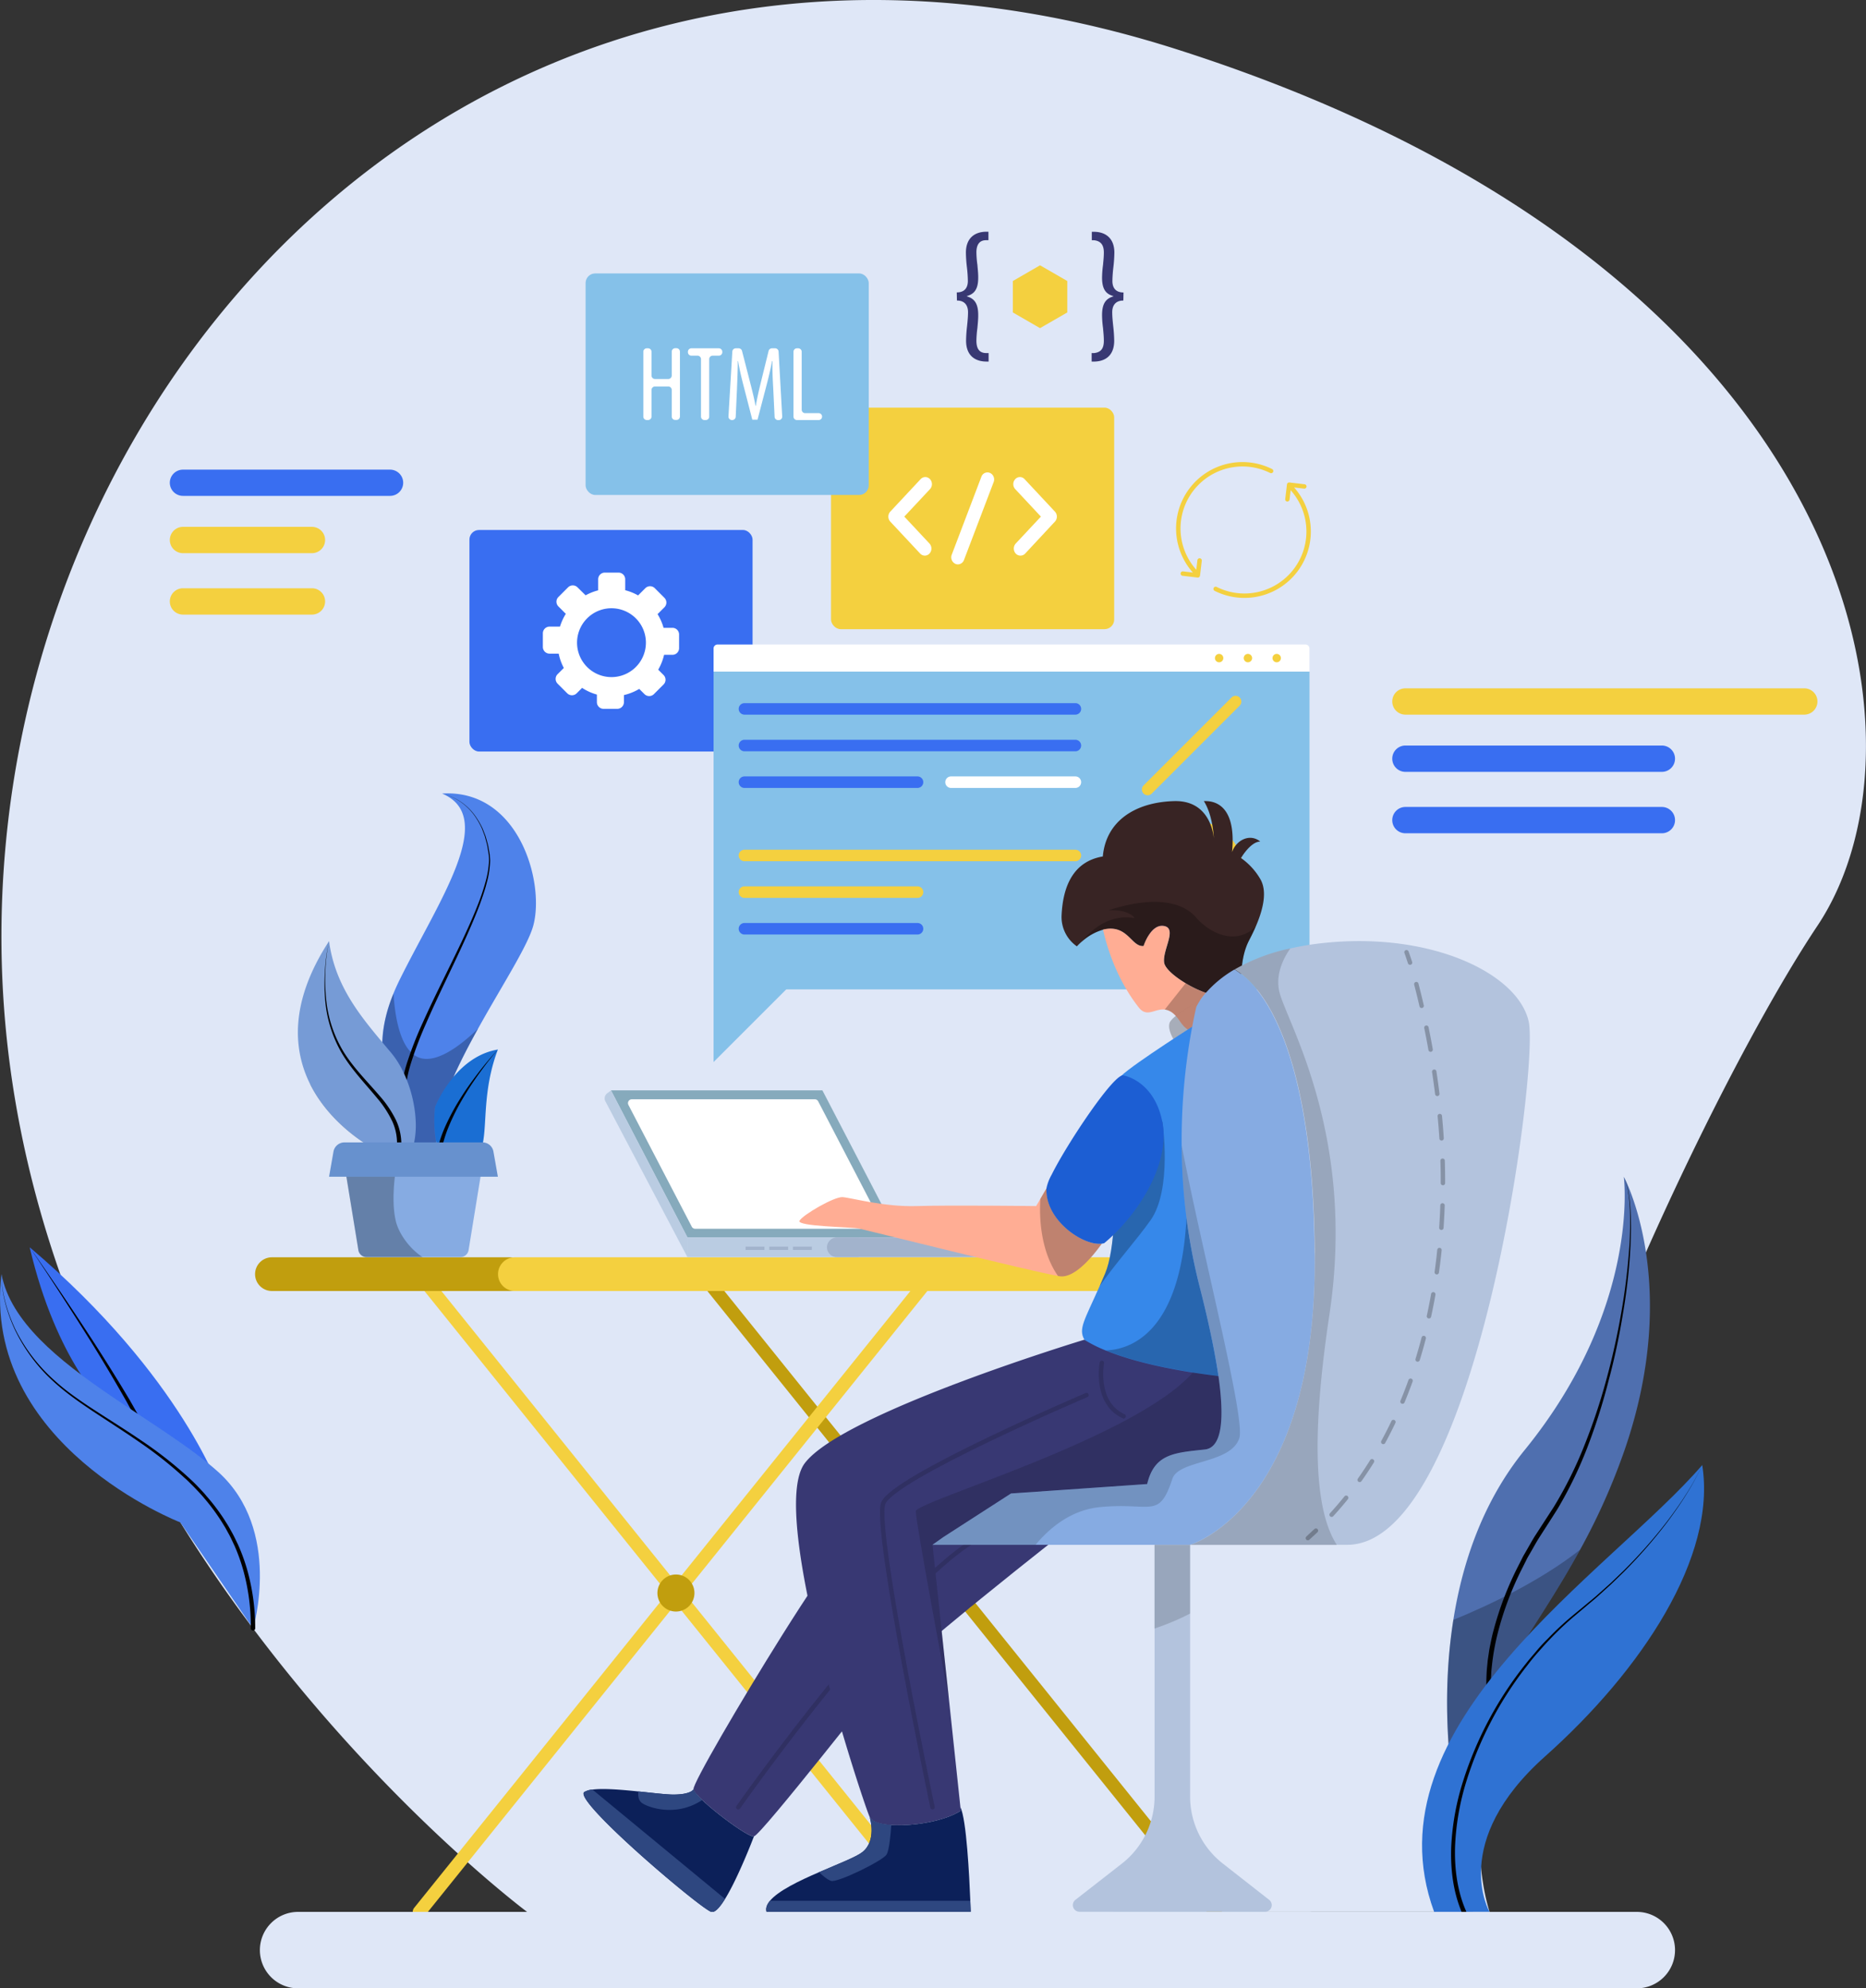 <svg xmlns="http://www.w3.org/2000/svg" viewBox="0 0 775.02 825.95"><rect x="0" y="0" width="775.02" height="825.95" fill="#333333" stroke="none"/><defs><style>.cls-2{fill:#dfe7f7}.cls-3{fill:#c19e0e}.cls-4{fill:#f4d03f}.cls-6{fill:#396ef1}.cls-7{fill:#fff}.cls-8{fill:#85c1e9}.cls-10{fill:#bacce2}.cls-11{fill:#a2b3cc}.cls-12{fill:#383873}.cls-13,.cls-25{fill:none;stroke:#000;stroke-linecap:round;stroke-miterlimit:10;stroke-width:1.83px}.cls-13,.cls-20{opacity:.15}.cls-13,.cls-16,.cls-20{mix-blend-mode:overlay}.cls-15{fill:#ffad94}.cls-16{opacity:.25}.cls-18{fill:#0c2059}.cls-19{fill:#2e4780}.cls-22{fill:#b3c3dd}.cls-23{fill:#86abe2}.cls-27{fill:#4e82ea}</style></defs><g style="isolation:isolate"><g id="Calque_2" data-name="Calque 2"><g id="OBJECTS"><path class="cls-2" d="M754.85 384.59c-52.2 78.16-163.61 319.89-136.2 409.6l-399.67.1s-57.75-43-113.85-117.76a596.99 596.99 0 01-30.06-43.84A546.45 546.45 0 0146 579.83C19.94 525.68 1.38 462.93.62 393.58-2 153.49 205.8-69.64 488.48 20.4S807 306.43 754.85 384.59z"/><path class="cls-3" d="M504.79 797a2.75 2.75 0 01-2.14-1L289.51 531a2.75 2.75 0 014.28-3.45l213.14 265a2.74 2.74 0 01-2.14 4.46z"/><path class="cls-4" d="M174.17 797a2.73 2.73 0 01-2.13-4.46l213.13-265a2.75 2.75 0 014.28 3.45L176.31 796a2.73 2.73 0 01-2.14 1z"/><path class="cls-4" d="M387.31 797a2.75 2.75 0 01-2.14-1L172 531a2.74 2.74 0 114.27-3.45l213.14 265a2.75 2.75 0 01-.42 3.86 2.71 2.71 0 01-1.68.59z"/><path class="cls-3" d="M211.94 536.31h-99a7 7 0 01-7-7 7 7 0 017-7h99a7 7 0 017 7 7 7 0 01-7 7z"/><path class="cls-4" d="M496.85 536.31h-283a7 7 0 01-7-7 7 7 0 017-7h283z"/><path class="cls-3" d="M288.43 661.78a7.69 7.69 0 11-7.69-7.69 7.68 7.68 0 017.69 7.69z"/><path d="M405.9 661.78a7.69 7.69 0 11-7.68-7.69 7.68 7.68 0 017.68 7.69z" fill="#ffc947"/><rect class="cls-6" x="194.97" y="220.17" width="117.6" height="92.03" rx="3.99"/><path class="cls-7" d="M279.29 260.81h-3.69a22 22 0 00-2.49-5.68l2.85-2.85a2.79 2.79 0 000-3.93l-4-4a2.77 2.77 0 00-3.93 0l-3 3a22.13 22.13 0 00-5.36-2.16v-4.54a2.78 2.78 0 00-2.78-2.78h-5.67a2.77 2.77 0 00-2.78 2.78v4.59a22 22 0 00-5.21 2.07l-3.36-3.31a2.8 2.8 0 00-3.94 0l-4 4a2.77 2.77 0 000 3.93L235 255a22.8 22.8 0 00-2.42 5.31h-4.33a2.79 2.79 0 00-2.78 2.78v5.67a2.78 2.78 0 002.78 2.78h3.8a21.38 21.38 0 002.13 5.94l-2.59 2.59a2.78 2.78 0 000 3.94l4 4a2.77 2.77 0 003.93 0l2.25-2.25a21.86 21.86 0 006.14 2.78v3.15a2.78 2.78 0 002.78 2.78h5.67a2.78 2.78 0 002.78-2.78v-2.94a22.39 22.39 0 006.36-2.56l2.17 2.16a2.77 2.77 0 003.93 0l4-4a2.77 2.77 0 000-3.93l-2.22-2.22a22.39 22.39 0 002.44-6.17h3.45a2.77 2.77 0 002.78-2.78v-5.67a2.77 2.77 0 00-2.76-2.77zM256.8 281a14.3 14.3 0 1111.2-11.25A14.3 14.3 0 01256.8 281z"/><rect class="cls-4" x="345.16" y="169.34" width="117.6" height="92.03" rx="3.99"/><path class="cls-7" d="M384.11 230.82a2.64 2.64 0 01-1.94-.86l-12.4-13.27a3.08 3.08 0 010-4.15l12.6-13.49a2.62 2.62 0 013.89 0 3.08 3.08 0 010 4.15l-10.67 11.41 10.46 11.19a3.1 3.1 0 010 4.16 2.67 2.67 0 01-1.94.86zm39.71 0a2.67 2.67 0 01-1.95-.86 3.1 3.1 0 010-4.16l10.46-11.19-10.66-11.41a3.06 3.06 0 010-4.15 2.61 2.61 0 013.88 0l12.6 13.49a3.06 3.06 0 010 4.15L425.76 230a2.67 2.67 0 01-1.94.82zm-26.01 3.64a2.48 2.48 0 01-1-.22 3 3 0 01-1.51-3.82l12.3-32.35a2.68 2.68 0 013.58-1.61 3 3 0 011.51 3.83l-12.31 32.34a2.75 2.75 0 01-2.57 1.83zM298 267.74h244.2a1.66 1.66 0 011.66 1.66v9.6H296.37v-9.6a1.66 1.66 0 011.63-1.66z"/><path class="cls-8" d="M296.37 279h247.52v128.92a3.09 3.09 0 01-3.09 3.08H299.46a3.09 3.09 0 01-3.09-3.09V279z"/><path class="cls-4" d="M532 273.39a1.74 1.74 0 11-1.74-1.74 1.74 1.74 0 011.74 1.74zm-11.95 0a1.74 1.74 0 11-1.74-1.74 1.74 1.74 0 011.74 1.74zm-11.96 0a1.74 1.74 0 11-1.74-1.74 1.74 1.74 0 011.74 1.74z"/><path class="cls-6" d="M446.65 296.88H309.2a2.39 2.39 0 01-2.39-2.39 2.39 2.39 0 012.39-2.39h137.45a2.39 2.39 0 012.39 2.39 2.39 2.39 0 01-2.39 2.39zm0 15.22H309.2a2.39 2.39 0 01-2.39-2.39 2.39 2.39 0 012.39-2.39h137.45a2.39 2.39 0 012.39 2.39 2.39 2.39 0 01-2.39 2.39zm-65.57 15.23H309.2a2.39 2.39 0 01-2.39-2.39 2.39 2.39 0 012.39-2.4h71.88a2.39 2.39 0 012.39 2.4 2.39 2.39 0 01-2.39 2.39z"/><path class="cls-4" d="M446.65 357.78H309.2a2.4 2.4 0 01-2.39-2.4 2.39 2.39 0 012.39-2.38h137.45a2.39 2.39 0 012.39 2.39 2.4 2.4 0 01-2.39 2.39zM381.08 373H309.2a2.39 2.39 0 01-2.39-2.39 2.4 2.4 0 012.39-2.4h71.88a2.4 2.4 0 012.39 2.4 2.39 2.39 0 01-2.39 2.39z"/><path class="cls-6" d="M381.08 388.22H309.2a2.39 2.39 0 01-2.39-2.39 2.39 2.39 0 012.39-2.39h71.88a2.39 2.39 0 012.39 2.39 2.39 2.39 0 01-2.39 2.39z"/><path class="cls-7" d="M446.65 327.33H395a2.39 2.39 0 01-2.39-2.39 2.39 2.39 0 012.39-2.4h51.65a2.39 2.39 0 012.39 2.4 2.39 2.39 0 01-2.39 2.39z"/><path class="cls-4" d="M514.88 293.14l-36.52 36.53a2.41 2.41 0 01-3.39 0 2.41 2.41 0 010-3.39l36.53-36.52a2.38 2.38 0 013.38 0 2.4 2.4 0 010 3.38z"/><circle class="cls-4" cx="494.93" cy="362.23" r="21.54" transform="rotate(-76.66 494.938 362.235)"/><path class="cls-6" d="M492.11 377.24a12.2 12.2 0 11-12.19-12.19 12.2 12.2 0 0112.19 12.19z"/><path class="cls-8" d="M296.37 397.65v43.55l40.02-40.02"/><path fill="#86aabc" d="M253.77 452.97h87.81l31.75 61.11h-87.8l-31.76-61.11z"/><path class="cls-7" d="M287.3 509.56L261 459a1.6 1.6 0 011.42-2.33h76a1.58 1.58 0 011.41.86l26.29 50.6a1.59 1.59 0 01-1.41 2.33h-76a1.6 1.6 0 01-1.41-.9z"/><path class="cls-10" d="M285.53 514.08h71.12v8.16h-71.12z"/><path class="cls-11" d="M417.74 514.08h-70.18a4.08 4.08 0 00-4.08 4.08 4.08 4.08 0 004.08 4.08h70.18a4.08 4.08 0 004.08-4.08 4.08 4.08 0 00-4.08-4.08z"/><path class="cls-10" d="M285.53 514.08L253.77 453l-1.59 1.19a2.62 2.62 0 00-.74 3.32l34.09 64.76z"/><path class="cls-11" d="M309.67 517.89h7.83v1.36h-7.83zm9.84 0h7.83v1.36h-7.83zm9.84 0h7.83v1.36h-7.83z"/><path class="cls-12" d="M445.61 633.7s-72.83 56.71-84.38 71.11c-4.36 5.46-12 15-19.83 24.81-12.92 16.09-26.63 32.85-28.26 33.26-2.6.65-24.45-16-25.11-19.57-.41-2.24 19.49-36.39 36.72-63.85 10.48-16.69 20-30.93 23.3-34 8.8-8.16 63-36.87 63-36.87z"/><path class="cls-13" d="M306.62 750.78s68-96.86 102.2-113.17"/><path d="M521.52 385c-.77 1.76-1.65 3.59-2.63 5.46-5.33 10.17-1.4 20.37-7.47 23a7.43 7.43 0 01-1.23.38c-7.83 1.74-25.88-8.69-26.67-13.91s5.57-14.15 0-15.23S475 393 475 393c-4.57.47-6.2-7.2-13.71-7.2a12.93 12.93 0 00-3.11.4 22.22 22.22 0 00-8.6 4.75 21.43 21.43 0 00-2.31 2.19 14.89 14.89 0 01-6.37-12.56c.53-13.19 5.4-22.82 17.14-24.78 1.3-14.68 13.38-22.51 29.52-23 14.15-.44 16.27 12.28 16.6 15.45-.12-2.36-.78-10.12-4.15-15.45 7.08-.31 13.32 4.74 11.7 21.22 1.62-4.91 7.34-8 11.73-4.41-4.06 0-8 6.84-8 6.84a27.59 27.59 0 018 8.71c2.71 4.62 1.69 11.52-1.92 19.84z" fill="#382424"/><path class="cls-15" d="M511.42 413.44l-.19 2.41-.62 8.57s-13 11.15-20.43 0a1.53 1.53 0 00-.16-.22c-2.29-3.4-4.36-4.59-6.24-4.81-4.08-.5-7.38 3.49-10.78-.83-9.74-12.35-13.62-26.67-14.87-32.4a12.93 12.93 0 013.11-.4c7.51 0 9.14 7.67 13.71 7.2 0 0 3-9.36 8.57-8.28s-.79 10 0 15.23c.35 2.33 4.14 5.69 8.93 8.55 5.59 3.35 12.54 6 16.95 5.49.28 0 .53-.07.79-.13a7.43 7.43 0 001.23-.38z"/><path class="cls-16" d="M513.45 429.38c-5.88 4-16.64 4.67-16.64 4.67l-8.8-1.3s-3.68-5.35-2-8.33a10.43 10.43 0 012.32-2.34 62.92 62.92 0 0110.11-6.48c4.06-2.11 8.25-3.77 11.27-4 7.44-.38 9.62 13.75 3.74 17.78z"/><path d="M511.71 572.16C498.6 574.68 470.87 567 457.6 561c-3.92-1.75-6.59-3.37-7.23-4.5-2.54-4.49 0-7.93 6.33-22.17.72-1.61 1.47-3.35 2.27-5.23 4.29-10.09 4.31-31.6 4.29-50.14-.06-15.87-.13-29.56 2.4-32 5.47-5.27 32.78-22.53 32.78-22.53l5.44 28.34s3.07 14.38 6.31 33.16c5.97 34.57 12.52 84.07 1.52 86.23z" fill="#3688ea"/><path class="cls-12" d="M520.84 584.77c0 1.3-13.05 31.74-24 36.1s-76.92-.44-76.92-.44l-32.62 21.32 6.84 64.25 4.76 44.78.14 1.44c-10 6.52-35.1 8.28-37.81 2.66-2.62-5.66-42.63-126.14-27-147s116.12-51.33 116.12-51.33a54.79 54.79 0 009 4.5c11.17 4.58 25.35 7.45 36.15 9.14 4.16.64 7.8 1.11 10.58 1.44 3.52.42 5.64.59 5.64.59s9.12 11.23 9.12 12.55z"/><path class="cls-18" d="M403.18 794.19h-84.82c-.42-1.5.14-3 1.43-4.55 3.44-4.14 12.06-8.3 20.37-11.88 7.89-3.41 15.47-6.34 18-8.35 6-4.74 3.22-14 3.06-14.53.91 1.88 4.37 2.94 8.95 3.25 9 .64 22.26-1.59 28.86-5.91l-.14-1.44c2.52 4.83 3.71 28.72 4.12 38.86.12 2.8.17 4.55.17 4.55z"/><path class="cls-19" d="M370.18 758.13c-.26 4-.84 10.6-2 12.36-1.73 2.62-20.44 11.75-23 10.87-1.68-.55-3.73-2.38-5-3.6 7.89-3.41 15.47-6.34 18-8.35 6-4.74 3.22-14 3.06-14.53.9 1.88 4.36 2.94 8.94 3.25zm33 36.06h-84.82c-.42-1.5.14-3 1.43-4.55H403c.13 2.8.18 4.55.18 4.55z"/><path class="cls-18" d="M313.14 762.88s-6.44 17-12 26c-2.21 3.59-4.32 5.91-5.8 5.34-5.21-2-57.64-46.53-52.62-49.78a8.23 8.23 0 013.36-1c4.56-.59 12.12.05 19.11.77 6 .62 11.59 1.3 14.5 1.3 7.4 0 8.37-2.18 8.37-2.18.16.86 1.55 2.49 3.62 4.46 6.45 6.13 19.48 15.58 21.46 15.09z"/><path class="cls-19" d="M291.65 747.77c-11.11 7.36-22.7 2.93-25 1.25-1.69-1.23-1.69-3.52-1.51-4.83 6 .62 11.59 1.3 14.5 1.3 7.4 0 8.37-2.18 8.37-2.18.18.86 1.57 2.49 3.64 4.46zm9.46 41.08c-2.21 3.59-4.32 5.91-5.8 5.34-5.21-2-57.64-46.53-52.62-49.78a8.23 8.23 0 013.36-1z"/><path class="cls-15" d="M457.64 516.64c-4.1 5.71-11.44 14.42-17.48 13.55l-.75-.13c-11.54-2-79.35-19-82.56-19.68s-26.08-.86-24.78-3.26 14.35-10 17.83-9.81 17.18 4.16 30.88 3.72 49.58 0 49.58 0l1.74-3 2.57-4.43c-.67 13.28 15.33 24.12 22.97 23.04z"/><path class="cls-13" d="M457.64 566.17s-3.13 16.64 9.05 22.18m-15.44-8.8s-80.57 34.36-84.43 45 20.49 126.22 20.49 126.22"/><path class="cls-20" d="M520.84 584.77c0 1.3-13.05 31.74-24 36.1s-76.92-.44-76.92-.44l-32.62 21.32 6.84 64.25s-13.78-73.38-13.78-78.18c0-4.1 91.12-30.29 115.13-57.69 9.41 1.48 16.22 2 16.22 2s9.13 11.32 9.13 12.64z"/><path class="cls-16" d="M477.88 506.9c-5.65 8-14.77 18.2-21.18 27.42.72-1.61 1.47-3.35 2.27-5.23 4.29-10.09 4.31-31.6 4.29-50.14L482.79 466s4.21 28-4.91 40.9z"/><path d="M461.21 514.17c-.84.77-1.7 1.54-2.57 2.25a4.43 4.43 0 01-1 .22c-7.67 1.08-23.69-9.76-23-23.05a19.24 19.24 0 012.12-5.54c6.55-13.22 26.27-42.63 29.89-41.28 0 0 12.67 2 16.11 19.26 3.24 16.23-8.37 35.97-21.55 48.14z" fill="#1c5ed3"/><path class="cls-16" d="M506.07 571.57c-2.78-.33-6.42-.8-10.58-1.44-10.8-1.69-25-4.56-36.15-9.14 9.85-.35 30.92-6.83 33.46-55.06a235.36 235.36 0 005.31 27.95 379.81 379.81 0 017.96 37.69zm-5.2-159.1a33.33 33.33 0 00-2.39 3.13 62.92 62.92 0 00-10.11 6.48 7.3 7.3 0 00-4.59-2.69l8.67-10.93a48 48 0 008.42 4.01zm-43.23 104.17c-4.1 5.71-11.44 14.42-17.48 13.55l-.75-.13c-7.47-10.8-7.75-24.95-7.31-32l2.57-4.43c-.67 13.25 15.33 24.09 22.97 23.01z"/><path class="cls-16" d="M521.52 385c-.77 1.76-1.65 3.59-2.63 5.46-2.62 5-3 10-3.43 14.09a25.88 25.88 0 00-2.67-1.83 47.44 47.44 0 00-11.92 9.74c-8-2.86-16.79-9-17.34-12.58-.79-5.22 5.57-14.15 0-15.23S475 393 475 393c-4.57.47-6.2-7.2-13.71-7.2a12.93 12.93 0 00-3.11.4 22.22 22.22 0 00-8.6 4.75s8.42-11.95 21.68-9.53c0 0-1.94-3.69-10.88-3.25 18.71-6.1 30.66-3.7 36.43 3 4.7 5.54 15.74 12.35 24.71 3.83z"/><path class="cls-22" d="M559.56 641.75H494.3s51.77-15.23 51.77-117.88v-3.92c-.53-68.6-15.19-106.44-33.26-117.22a78.72 78.72 0 0123.1-8.73 120.84 120.84 0 0114.41-2.32c44.68-4.56 80.37 13 84.62 32.78s-21.89 217.29-75.38 217.29z"/><path class="cls-23" d="M546.07 523.87c0 102.65-51.77 117.88-51.77 117.88h-107l4.45-3.16 28.17-18.16 56.54-3.92c3-12.61 11.32-13 23.93-14.35 7.34-.75 8.05-13.14 5.82-29.53-1.63-11.78-4.78-25.64-8.11-38.75a235.36 235.36 0 01-5.31-27.95 244.36 244.36 0 01-2-30.15A255.34 255.34 0 01496 422.3c.26-1.3.53-2.55.81-3.74v-.12a25.76 25.76 0 014-5.95 47.44 47.44 0 0111.92-9.74 25.88 25.88 0 012.67 1.83c16.82 12.81 30.08 50.21 30.59 115.39.08 1.28.08 2.58.08 3.9z"/><path class="cls-22" d="M525.42 794.19h-77a2.77 2.77 0 01-1.7-5L466 774.15a35.36 35.36 0 0013.54-27.82V641.75h14.76v104.58a35.33 35.33 0 0013.57 27.82l19.25 15.08a2.77 2.77 0 01-1.7 4.96z"/><g style="mix-blend-mode:overlay" opacity=".25"><path class="cls-25" d="M584.17 395.58s.56 1.44 1.48 4.32"/><path d="M588.25 408.82a360.08 360.08 0 018.75 45.89c7 54-.11 129.85-47.09 177.88" stroke-dasharray="9.29 9.29" fill="none" stroke="#000" stroke-linecap="round" stroke-miterlimit="10" stroke-width="1.83"/><path class="cls-25" d="M546.56 635.86c-1.1 1.06-2.22 2.09-3.36 3.11"/></g><path class="cls-20" d="M494.3 641.75v28.56a103.73 103.73 0 01-14.79 6.22v-34.78zm20.45-44.37c-3.48 10.88-25.21 8.93-27.84 17-5.6 17.06-8.7 9.56-30.21 11.73-12.3 1.25-21.23 9.14-26.61 15.67h-42.78l4.45-3.16 28.17-18.16 56.54-3.92c3-12.61 11.32-13 23.93-14.35 7.34-.75 8.05-13.14 5.82-29.53-1.63-11.78-4.78-25.64-8.11-38.75a235.36 235.36 0 01-5.31-27.95 244.36 244.36 0 01-2-30.15c8.33 43.58 26.53 113.52 23.95 121.57z"/><path class="cls-20" d="M546.07 523.87v-3.92c-.53-68.6-15.19-106.44-33.26-117.22a78.72 78.72 0 0123.1-8.73c-3 4.3-6.1 10.77-4.63 17.67 2.62 12.21 32.2 59.18 20.88 134.43-8.16 54.29-5.45 82.53 3.08 95.69H494.3s51.77-15.27 51.77-117.92z"/><path class="cls-16" d="M172.71 468a33.88 33.88 0 01-.7 6.63H151c-6.17-4.1-16.24-12.21-22.28-24.39 5.62 6.12 15.21 13.57 25 15.84 8.54 1.92 14.89 1.08 18.99 1.92z"/><path class="cls-27" d="M221.47 384.59c-2.34 8.51-13.09 25-22.9 42.7-10.72 19.3-20.32 40-16.56 53.09a29.2 29.2 0 011.35 7.45c0 5.71-4.3 3.93-8.68.69a79.77 79.77 0 01-9-8.14l.33-25.44s-14.43-13.26-2.58-42.25c.75-1.83 1.61-3.74 2.58-5.71 16.31-33 40.76-67.53 17.61-77.32 31.99-1.96 42.76 37.12 37.85 54.93z"/><path d="M183.64 329.66a23.73 23.73 0 0114.51 10.44 32.08 32.08 0 012.24 4c.3.7.56 1.42.84 2.14l.42 1.07c.12.36.21.73.32 1.1l.61 2.22c.21.73.3 1.5.45 2.25l.4 2.26c0 .77.11 1.54.14 2.32a38.21 38.21 0 01-1.36 9.09c-.74 3-1.75 5.87-2.78 8.75-2.13 5.73-4.59 11.33-7.13 16.88-5.09 11.1-10.58 22-15.43 33.19a151.45 151.45 0 00-6.4 17 56.4 56.4 0 00-1.9 8.8 19.25 19.25 0 00.59 8.64.91.91 0 01-1.72.6 20.77 20.77 0 01-.57-9.47 56.3 56.3 0 012.07-9.05 153.83 153.83 0 016.68-17.13c5-11.16 10.63-22 15.85-33 2.61-5.51 5.13-11.06 7.32-16.74a88.61 88.61 0 002.86-8.66 36.86 36.86 0 001.46-9c0-.75-.07-1.5-.11-2.25l-.37-2.25c-.14-.75-.21-1.51-.41-2.24l-.58-2.2c-.1-.37-.19-.74-.3-1.1l-.4-1.06c-.27-.71-.52-1.43-.81-2.13a32.93 32.93 0 00-2.17-4 23.64 23.64 0 00-14.32-10.47z"/><path d="M206.79 436c-9.77 25.77 0 45.32-14.68 48.1-6.72 1.28-9.68-3.69-10.91-9.48a52.45 52.45 0 01-.49-14.81 49.92 49.92 0 017.72-12.55c4.27-5.03 10.33-9.93 18.36-11.26z" fill="#1a6ed3"/><path d="M172.71 468c-.06 6-1.41 11.09-4.19 13.76a8.41 8.41 0 01-.81.72c-6.94 5.62-11.37-4.67-11.37-4.67s-18.45-9.1-27.6-27.57c-7-14.18-8.57-33.91 7.93-59.28C139.08 409 149 421.27 158.8 433l3.64 4.34c6.79 8.11 10.36 20.66 10.27 30.66z" fill="#769bd6"/><path d="M136.66 390.91a76.63 76.63 0 00-1.49 11.79 78.28 78.28 0 00.25 11.86 51.57 51.57 0 007.22 22.29c4.14 6.72 9.81 12.3 15 18.36a45.45 45.45 0 016.77 10 23.49 23.49 0 012.2 12 .91.91 0 11-1.82-.15 21.78 21.78 0 00-1.84-11.18 43.74 43.74 0 00-6.37-9.77c-5-6.07-10.63-11.84-14.71-18.76A52.37 52.37 0 01135 414.6a80.39 80.39 0 010-11.92 76.43 76.43 0 011.66-11.77zM206.8 436c-2.81 3.24-5.41 6.65-7.91 10.12s-4.84 7.06-7 10.77a92.78 92.78 0 00-5.66 11.44 54 54 0 00-3.36 12.16.92.92 0 01-1 .78.91.91 0 01-.78-1 55 55 0 013.91-12.46 93.55 93.55 0 016.13-11.38c2.27-3.66 4.78-7.16 7.39-10.57s5.36-6.71 8.28-9.86z"/><path class="cls-23" d="M200.86 481l-6.26 38.44a3.43 3.43 0 01-3.37 2.78h-39a3.43 3.43 0 01-3.36-2.78l-5.09-31.21-1.18-7.23a3.42 3.42 0 013.36-4h51.53a3.43 3.43 0 013.37 4z"/><path d="M206.79 488.85h-70.12l1.84-10.47a4.64 4.64 0 014.54-3.8h57.37a4.6 4.6 0 014.52 3.8z" fill="#6791ce"/><path class="cls-16" d="M180.71 459.82a52.54 52.54 0 00.47 14.76H172a33.88 33.88 0 00.7-6.63c.09-10-3.48-22.5-10.27-30.64L158.8 433a57.46 57.46 0 014.65-20.26c.53 9.24 2.8 25.31 12 27 7 1.28 16.15-5.68 23.1-12.42-3.68 6.61-7.21 13.39-10.14 20a49.92 49.92 0 00-7.7 12.5zm-5.2 62.42h-23.29a3.43 3.43 0 01-3.36-2.78l-5-30.61H164c-.5 4.29-1.1 12.29.42 18.49 1.17 4.93 5.49 11.26 11.09 14.9z"/><rect class="cls-8" x="243.22" y="113.59" width="117.6" height="92.03" rx="3.99"/><path class="cls-7" d="M270.6 146.14V156a1.44 1.44 0 001.44 1.44h5.48A1.43 1.43 0 00279 156v-9.9a1.43 1.43 0 011.44-1.44h.53a1.43 1.43 0 011.43 1.44v26.92a1.43 1.43 0 01-1.43 1.44h-.53a1.43 1.43 0 01-1.44-1.44V162a1.44 1.44 0 00-1.44-1.44H272a1.45 1.45 0 00-1.4 1.44v11.05a1.43 1.43 0 01-1.43 1.44h-.54a1.43 1.43 0 01-1.43-1.44v-26.91a1.43 1.43 0 011.43-1.44h.54a1.43 1.43 0 011.43 1.44zm19.12 1.61h-2.57a1.43 1.43 0 01-1.43-1.43v-.18a1.43 1.43 0 011.43-1.44h11.41a1.44 1.44 0 011.44 1.44v.18a1.44 1.44 0 01-1.44 1.43H296a1.44 1.44 0 00-1.44 1.44v23.87a1.43 1.43 0 01-1.44 1.44h-.53a1.44 1.44 0 01-1.44-1.44v-23.87a1.44 1.44 0 00-1.43-1.44zm31.45 13.93c-.22-3.94-.44-8.31-.31-11.67h-.18c-.66 3.31-1.46 6.85-2.39 10.34l-3.66 14h-2.17L309 160.93c-1-3.8-1.86-7.48-2.43-10.92h-.14c0 3.49-.18 7.65-.35 11.89l-.51 11.23a1.44 1.44 0 01-1.44 1.37H304a1.44 1.44 0 01-1.44-1.52l1.6-26.93a1.44 1.44 0 011.44-1.35h1.2a1.45 1.45 0 011.39 1.08l3.22 12.54c1 3.93 1.76 6.85 2.38 10.26h.13c.58-3.41 1.24-6.24 2.22-10.26l3.09-12.53a1.42 1.42 0 011.39-1.09h1.32a1.44 1.44 0 011.44 1.35l1.5 26.95a1.43 1.43 0 01-1.43 1.52h-.29a1.44 1.44 0 01-1.44-1.37zM331 144.7h.53a1.43 1.43 0 011.44 1.44v24.05a1.44 1.44 0 001.44 1.44H340a1.43 1.43 0 011.44 1.43 1.43 1.43 0 01-1.44 1.44h-9a1.44 1.44 0 01-1.44-1.44v-26.92a1.44 1.44 0 011.44-1.44z"/><path class="cls-12" d="M397.38 121.47c3.73 0 4.61-2.51 4.61-4.75a54.6 54.6 0 00-.4-5.77 55.74 55.74 0 01-.41-6c0-6.11 3.73-8.69 8.55-8.69h.81v3.53h-1c-2.85 0-4 2-4 5.09a41.51 41.51 0 00.41 5.16c.14 1.76.34 3.39.34 5 .07 5.29-1.77 7.13-4.68 7.94v.14c2.91.88 4.75 2.71 4.68 8.07 0 1.7-.2 3.4-.34 5.09a43.81 43.81 0 00-.41 5.23c0 3.05 1 5.16 4.07 5.16h1v3.53h-.88c-4.48 0-8.48-2.24-8.48-8.69a57.06 57.06 0 01.41-6c.2-2 .4-3.94.4-5.84 0-2.17-.88-4.82-4.61-4.82zm69.19 3.39c-3.74 0-4.62 2.65-4.62 4.82 0 1.9.21 3.87.41 5.84a59.84 59.84 0 01.41 6c0 6.45-4 8.69-8.49 8.69h-.88v-3.53h1c3.06-.34 4.07-2.11 4.07-5.16 0-1.83-.2-3.53-.34-5.23a43.45 43.45 0 01-.4-5.09c-.07-5.36 1.76-7.19 4.68-8.07V123c-2.92-.81-4.75-2.65-4.68-7.94a44.73 44.73 0 01.4-5c.14-1.63.34-3.33.34-5.16 0-3-1.15-4.75-4-5.09h-1v-3.52h.82c4.81 0 8.55 2.58 8.55 8.69a58.45 58.45 0 01-.41 6 54.59 54.59 0 00-.41 5.77c0 2.24.88 4.75 4.62 4.75z"/><path class="cls-4" d="M443.28 129.8v-13.06l-11.31-6.53-11.3 6.53v13.06l11.3 6.52 11.31-6.52zm85.06 65.05a27.57 27.57 0 00-32.9 43l-4.14-.49a.92.92 0 00-.22 1.82l6.31.75a1 1 0 00.68-.19.94.94 0 00.34-.61l.73-6.11a.92.92 0 10-1.82-.21l-.46 3.88a25.75 25.75 0 0130.67-40.21.92.92 0 001.23-.41.91.91 0 00-.42-1.22zm-23.76 50.65a27.58 27.58 0 0032.91-43l4.14.49a.91.91 0 10.22-1.81l-6.32-.75a.91.91 0 00-1 .8l-.73 6.11a.91.91 0 00.8 1 .92.92 0 001-.8l.46-3.89a25.75 25.75 0 01-30.67 40.21.92.92 0 10-.82 1.64zm244.8 51.38H583.72a5.46 5.46 0 01-5.46-5.47 5.45 5.45 0 015.46-5.46h165.66a5.46 5.46 0 015.47 5.46 5.47 5.47 0 01-5.47 5.47z"/><path class="cls-6" d="M690.23 320.65H583.72a5.46 5.46 0 01-5.46-5.47 5.46 5.46 0 015.46-5.47h106.51a5.47 5.47 0 015.47 5.47 5.47 5.47 0 01-5.47 5.47zm0 25.51H583.72a5.45 5.45 0 01-5.46-5.46 5.46 5.46 0 015.46-5.47h106.51a5.47 5.47 0 015.47 5.47 5.46 5.46 0 01-5.47 5.46zM162 206H76a5.47 5.47 0 01-5.47-5.47A5.47 5.47 0 0176 195.1h86a5.46 5.46 0 015.46 5.47A5.46 5.46 0 01162 206z"/><path class="cls-4" d="M129.51 229.8H76a5.47 5.47 0 01-5.47-5.46 5.47 5.47 0 015.47-5.47h53.56a5.47 5.47 0 015.47 5.47 5.47 5.47 0 01-5.52 5.46zm0 25.52H76a5.47 5.47 0 01-5.47-5.47 5.47 5.47 0 015.47-5.47h53.56a5.47 5.47 0 015.47 5.47 5.47 5.47 0 01-5.52 5.47z"/><path d="M674.75 602.38a266.77 266.77 0 01-18.47 41.4c-23.15 42.31-50 69.21-51 108.66 0 0-8.35-37.16-1.65-79.5 3.75-23.77 12.25-49.18 29.62-70.56 48.34-59.45 41.18-113.53 41.18-113.53s24.19 44.36.32 113.53z" fill="#4f6faf"/><path d="M617.79 706.17c-.2-1.27-.3-2.45-.38-3.68l-.08-1.82v-1.81c0-1.21.06-2.42.11-3.63s.17-2.41.29-3.61l.17-1.8.26-1.79c.19-1.19.32-2.39.56-3.57.5-2.36.92-4.74 1.58-7.05a133.29 133.29 0 0110.29-26.88l1.63-3.22c.52-1.08 1.17-2.09 1.75-3.14 1.21-2.07 2.35-4.19 3.63-6.21l7.78-12a167.15 167.15 0 0012.67-25.49 246.26 246.26 0 009.05-27.07c2.53-9.18 4.6-18.5 6.24-27.89.82-4.69 1.53-9.41 2.1-14.14s1-9.48 1.33-14.24a141.9 141.9 0 00.21-14.29c-.07-1.19-.1-2.38-.24-3.57l-.16-1.78-.26-1.76a22.73 22.73 0 00-1.94-6.86 22.65 22.65 0 012.06 6.84l.28 1.77.2 1.78c.15 1.18.21 2.38.29 3.57a139.78 139.78 0 010 14.33q-.32 7.15-1.13 14.29c-.52 4.75-1.18 9.48-2 14.2-1.53 9.43-3.51 18.8-6 28A248.09 248.09 0 01659.4 601a168 168 0 01-12.51 25.87c-2.57 4.09-5.16 8.07-7.71 12.07-1.27 2-2.38 4.1-3.58 6.15-.57 1-1.21 2-1.72 3.12l-1.6 3.18a131.56 131.56 0 00-10.07 26.51 97.2 97.2 0 00-2.55 13.93c-.12 1.17-.27 2.35-.31 3.52s-.15 2.36-.14 3.53a44.31 44.31 0 00.38 7v.07a.92.92 0 01-1.81.27z"/><path class="cls-16" d="M656.28 643.78c-23.15 42.31-50 69.21-51 108.66 0 0-8.35-37.16-1.65-79.5 14.96-6.13 36.07-16.12 52.65-29.16z"/><path d="M618.65 794.2s-16.91-28.91 23.11-64.58 71.33-82.86 65.24-121c-38.27 44.47-140 107.53-111.35 185.61z" fill="#2f72d3"/><path d="M707 608.58a99.5 99.5 0 01-6.59 12.19c-2.42 3.94-5.1 7.71-7.85 11.43a205.67 205.67 0 01-18.22 20.9l-5 4.85-5.13 4.66c-1.69 1.59-3.52 3-5.27 4.52l-5.3 4.46a125.14 125.14 0 00-10 9.49c-1.61 1.64-3.11 3.39-4.65 5.11s-3 3.5-4.39 5.34a150 150 0 00-25.6 48.6 105.66 105.66 0 00-4.66 27c-.27 9.12.9 18.4 4.55 26.73a.92.92 0 01-.47 1.21.9.9 0 01-1.2-.47c-3.72-8.69-4.82-18.22-4.47-27.51a106.56 106.56 0 015-27.4A151 151 0 01633.86 691c1.42-1.84 3-3.57 4.46-5.34s3.09-3.46 4.73-5.09a122.84 122.84 0 0110.17-9.46l5.35-4.42c1.76-1.5 3.59-2.9 5.29-4.47l5.16-4.61 5-4.79a203.86 203.86 0 0018.35-20.72c2.78-3.69 5.49-7.44 7.94-11.35a98.71 98.71 0 006.69-12.17z"/><path class="cls-6" d="M44.34 584.77s-20.88-19-32-66.61C76.31 572.37 92 620.65 92 620.65z"/><path d="M12.37 518.16q13.34 19.1 26.06 38.62 6.34 9.78 12.39 19.74l3 5 2.88 5.08c1 1.69 1.84 3.44 2.76 5.16s1.7 3.53 2.55 5.29a.92.92 0 01-1.65.8v-.07c-.8-1.75-1.54-3.52-2.4-5.25s-1.71-3.46-2.63-5.16l-2.76-5.11-2.87-5q-5.82-10.07-12-20-12.35-19.76-25.33-39.1z"/><path class="cls-27" d="M90.67 611.51c-11.5-10.36-28.52-20.63-44.67-31.68C24.4 565.13 4.32 549 .61 529.27c-8.46 71.15 74.3 103.18 74.3 103.18l.16.24 30.06 43.84s12.28-40.87-14.46-65.02z"/><path d="M.61 529.27C.66 537.2 3 545 6.3 552.08a69.93 69.93 0 0013.83 19.06 89 89 0 009 7.67c3.16 2.36 6.43 4.57 9.74 6.73 6.62 4.31 13.35 8.47 19.9 12.94a166.06 166.06 0 0118.76 14.6c.74.66 1.47 1.34 2.17 2s1.43 1.38 2.12 2.09c1.37 1.45 2.77 2.86 4 4.39a84.77 84.77 0 017.22 9.52l1.59 2.53c.52.85 1 1.73 1.48 2.6 1 1.72 1.81 3.55 2.69 5.34a78 78 0 014.06 11.26 89.75 89.75 0 013.14 23.72.92.92 0 01-1.83 0 87.61 87.61 0 00-2.87-23.25 77.59 77.59 0 00-3.86-11.07c-.86-1.76-1.62-3.57-2.6-5.27-.48-.85-.92-1.73-1.42-2.57l-1.55-2.5a83.58 83.58 0 00-7-9.44c-1.25-1.52-2.62-2.93-4-4.38-.68-.71-1.39-1.39-2.08-2.09s-1.4-1.38-2.13-2a164.06 164.06 0 00-18.5-14.69c-6.48-4.51-13.17-8.74-19.76-13.12-3.29-2.19-6.55-4.44-9.71-6.84a92.36 92.36 0 01-9-7.8 70.27 70.27 0 01-13.6-19.33C2.81 545 .58 537.2.61 529.27z"/><path class="cls-2" d="M679.82 826h-556a15.88 15.88 0 01-15.88-15.88 15.88 15.88 0 0115.88-15.88h556a15.88 15.88 0 0115.88 15.88A15.88 15.88 0 01679.82 826z"/></g></g></g></svg>